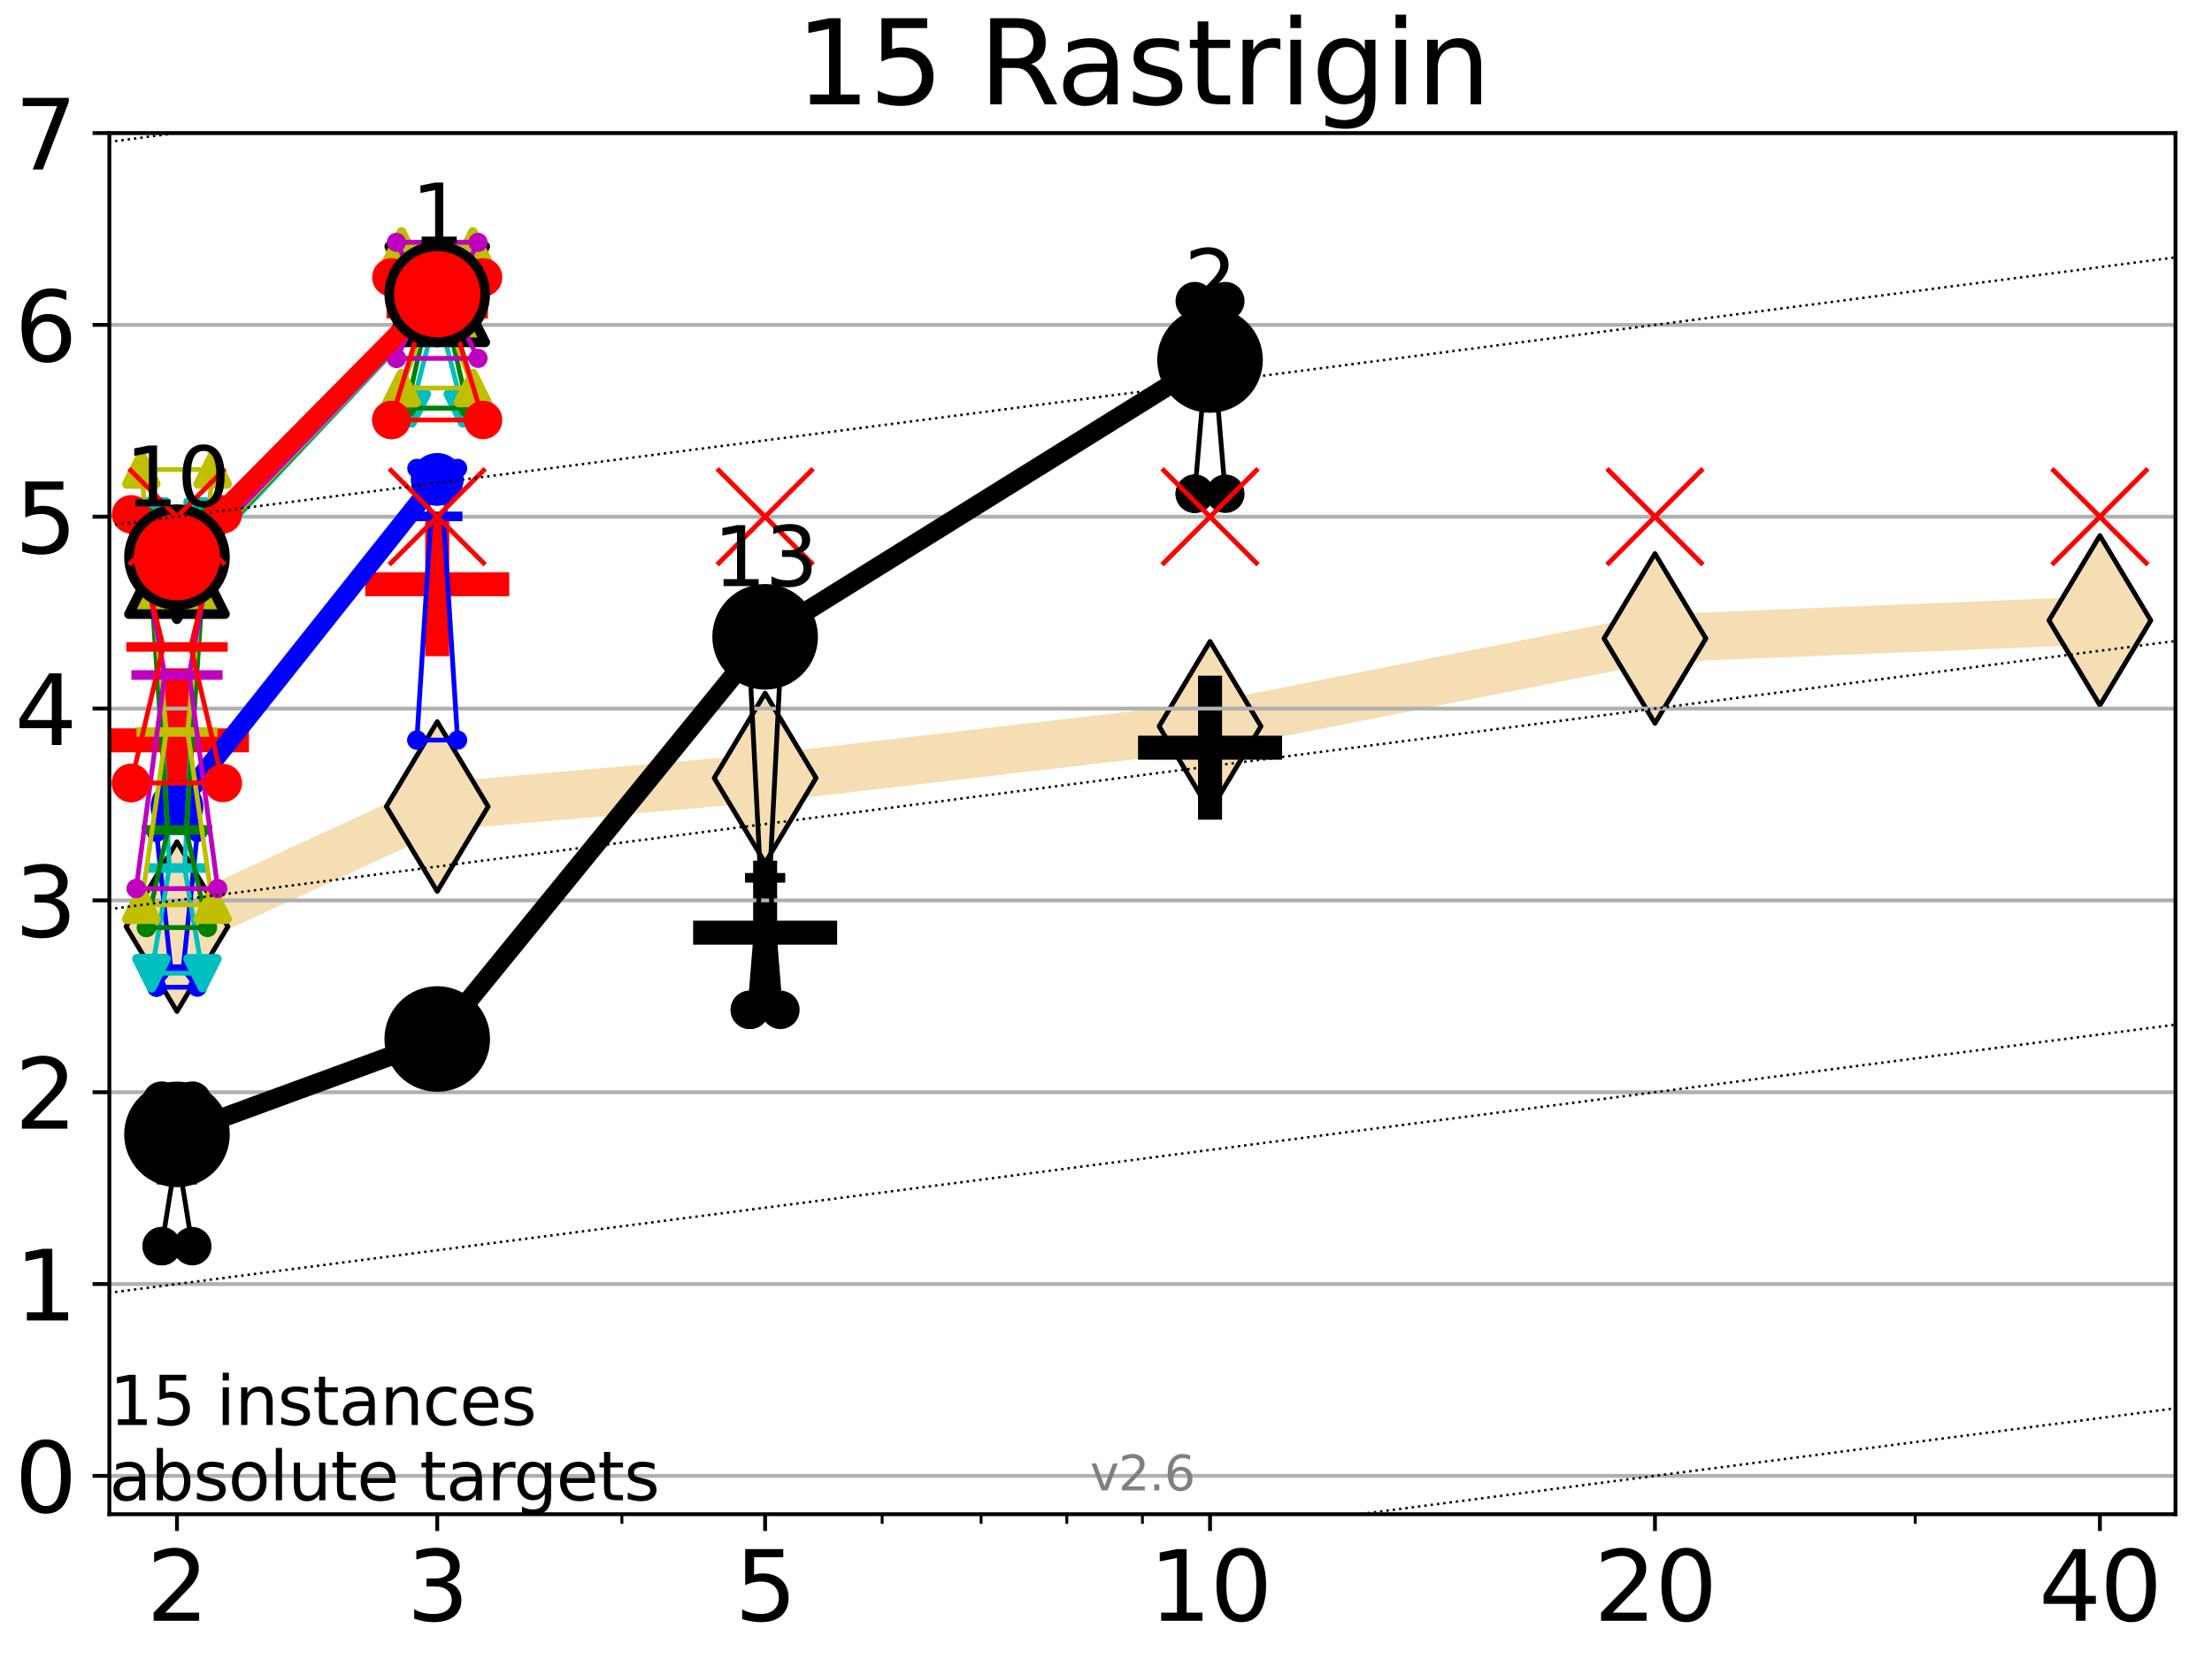 <?xml version="1.0" encoding="utf-8" standalone="no"?>
<!DOCTYPE svg PUBLIC "-//W3C//DTD SVG 1.1//EN"
  "http://www.w3.org/Graphics/SVG/1.1/DTD/svg11.dtd">
<svg xmlns:xlink="http://www.w3.org/1999/xlink" width="460.8pt" height="345.6pt" viewBox="0 0 460.8 345.6" xmlns="http://www.w3.org/2000/svg" version="1.1">
 <defs>
  <style type="text/css">*{stroke-linejoin: round; stroke-linecap: butt}</style>
 </defs>
 <g id="figure_1">
  <g id="patch_1">
   <path d="M 0 345.6 
L 460.8 345.6 
L 460.8 0 
L 0 0 
z
" style="fill: #ffffff"/>
  </g>
  <g id="axes_1">
   <g id="patch_2">
    <path d="M 22.78 315.44 
L 453.192 315.44 
L 453.192 27.72 
L 22.78 27.72 
z
" style="fill: #ffffff"/>
   </g>
   <g id="line2d_1">
    <path d="M 36.868 193.026 
L 91.085 168.019 
L 159.39 162.08 
L 252.074 151.304 
L 344.758 133.004 
L 437.443 129.246 
" clip-path="url(#p54418794d6)" style="fill: none; stroke: #f5deb3; stroke-width: 10; stroke-linecap: square"/>
    <defs>
     <path id="mdbd876fa96" d="M 0 17.678 
L 10.607 0 
L 0 -17.678 
L -10.607 0 
z
" style="stroke: #000000; stroke-linejoin: miter"/>
    </defs>
    <g clip-path="url(#p54418794d6)">
     <use xlink:href="#mdbd876fa96" x="36.868" y="193.026" style="fill: #f5deb3; stroke: #000000; stroke-linejoin: miter"/>
     <use xlink:href="#mdbd876fa96" x="91.085" y="168.019" style="fill: #f5deb3; stroke: #000000; stroke-linejoin: miter"/>
     <use xlink:href="#mdbd876fa96" x="159.39" y="162.08" style="fill: #f5deb3; stroke: #000000; stroke-linejoin: miter"/>
     <use xlink:href="#mdbd876fa96" x="252.074" y="151.304" style="fill: #f5deb3; stroke: #000000; stroke-linejoin: miter"/>
     <use xlink:href="#mdbd876fa96" x="344.758" y="133.004" style="fill: #f5deb3; stroke: #000000; stroke-linejoin: miter"/>
     <use xlink:href="#mdbd876fa96" x="437.443" y="129.246" style="fill: #f5deb3; stroke: #000000; stroke-linejoin: miter"/>
    </g>
   </g>
   <g id="line2d_2">
    <defs>
     <path id="m32f6977de8" d="M -15 0 
L 15 0 
M 0 15 
L 0 -15 
" style="stroke: #000000; stroke-width: 5"/>
    </defs>
    <g clip-path="url(#p54418794d6)">
     <use xlink:href="#m32f6977de8" x="159.39" y="194.293" style="stroke: #000000; stroke-width: 5"/>
    </g>
   </g>
   <g id="line2d_3">
    <g clip-path="url(#p54418794d6)">
     <use xlink:href="#m32f6977de8" x="252.074" y="155.759" style="stroke: #000000; stroke-width: 5"/>
    </g>
   </g>
   <g id="line2d_4">
    <defs>
     <path id="mf363798c5a" d="M -15 0 
L 15 0 
M 0 15 
L 0 -15 
" style="stroke: #ff0000; stroke-width: 5"/>
    </defs>
    <g clip-path="url(#p54418794d6)">
     <use xlink:href="#mf363798c5a" x="91.085" y="121.708" style="fill: #ff0000; stroke: #ff0000; stroke-width: 5"/>
    </g>
   </g>
   <g id="line2d_5">
    <g clip-path="url(#p54418794d6)">
     <use xlink:href="#mf363798c5a" x="36.868" y="154.227" style="fill: #ff0000; stroke: #ff0000; stroke-width: 5"/>
    </g>
   </g>
   <g id="matplotlib.axis_1">
    <g id="xtick_1">
     <g id="line2d_6">
      <defs>
       <path id="m3bebfdbf2b" d="M 0 0 
L 0 3.5 
" style="stroke: #000000; stroke-width: 0.8"/>
      </defs>
      <g>
       <use xlink:href="#m3bebfdbf2b" x="36.868" y="315.44" style="stroke: #000000; stroke-width: 0.8"/>
      </g>
     </g>
     <g id="text_1">
      <!-- 2 -->
      <g transform="translate(30.506 337.637)scale(0.2 -0.2)">
       <defs>
        <path id="DejaVuSans-32" d="M 1228 531 
L 3431 531 
L 3431 0 
L 469 0 
L 469 531 
Q 828 903 1448 1529 
Q 2069 2156 2228 2338 
Q 2531 2678 2651 2914 
Q 2772 3150 2772 3378 
Q 2772 3750 2511 3984 
Q 2250 4219 1831 4219 
Q 1534 4219 1204 4116 
Q 875 4013 500 3803 
L 500 4441 
Q 881 4594 1212 4672 
Q 1544 4750 1819 4750 
Q 2544 4750 2975 4387 
Q 3406 4025 3406 3419 
Q 3406 3131 3298 2873 
Q 3191 2616 2906 2266 
Q 2828 2175 2409 1742 
Q 1991 1309 1228 531 
z
" transform="scale(0.016)"/>
       </defs>
       <use xlink:href="#DejaVuSans-32"/>
      </g>
     </g>
    </g>
    <g id="xtick_2">
     <g id="line2d_7">
      <g>
       <use xlink:href="#m3bebfdbf2b" x="91.085" y="315.44" style="stroke: #000000; stroke-width: 0.8"/>
      </g>
     </g>
     <g id="text_2">
      <!-- 3 -->
      <g transform="translate(84.723 337.637)scale(0.2 -0.2)">
       <defs>
        <path id="DejaVuSans-33" d="M 2597 2516 
Q 3050 2419 3304 2112 
Q 3559 1806 3559 1356 
Q 3559 666 3084 287 
Q 2609 -91 1734 -91 
Q 1441 -91 1130 -33 
Q 819 25 488 141 
L 488 750 
Q 750 597 1062 519 
Q 1375 441 1716 441 
Q 2309 441 2620 675 
Q 2931 909 2931 1356 
Q 2931 1769 2642 2001 
Q 2353 2234 1838 2234 
L 1294 2234 
L 1294 2753 
L 1863 2753 
Q 2328 2753 2575 2939 
Q 2822 3125 2822 3475 
Q 2822 3834 2567 4026 
Q 2313 4219 1838 4219 
Q 1578 4219 1281 4162 
Q 984 4106 628 3988 
L 628 4550 
Q 988 4650 1302 4700 
Q 1616 4750 1894 4750 
Q 2613 4750 3031 4423 
Q 3450 4097 3450 3541 
Q 3450 3153 3228 2886 
Q 3006 2619 2597 2516 
z
" transform="scale(0.016)"/>
       </defs>
       <use xlink:href="#DejaVuSans-33"/>
      </g>
     </g>
    </g>
    <g id="xtick_3">
     <g id="line2d_8">
      <g>
       <use xlink:href="#m3bebfdbf2b" x="159.39" y="315.44" style="stroke: #000000; stroke-width: 0.8"/>
      </g>
     </g>
     <g id="text_3">
      <!-- 5 -->
      <g transform="translate(153.028 337.637)scale(0.2 -0.2)">
       <defs>
        <path id="DejaVuSans-35" d="M 691 4666 
L 3169 4666 
L 3169 4134 
L 1269 4134 
L 1269 2991 
Q 1406 3038 1543 3061 
Q 1681 3084 1819 3084 
Q 2600 3084 3056 2656 
Q 3513 2228 3513 1497 
Q 3513 744 3044 326 
Q 2575 -91 1722 -91 
Q 1428 -91 1123 -41 
Q 819 9 494 109 
L 494 744 
Q 775 591 1075 516 
Q 1375 441 1709 441 
Q 2250 441 2565 725 
Q 2881 1009 2881 1497 
Q 2881 1984 2565 2268 
Q 2250 2553 1709 2553 
Q 1456 2553 1204 2497 
Q 953 2441 691 2322 
L 691 4666 
z
" transform="scale(0.016)"/>
       </defs>
       <use xlink:href="#DejaVuSans-35"/>
      </g>
     </g>
    </g>
    <g id="xtick_4">
     <g id="line2d_9">
      <g>
       <use xlink:href="#m3bebfdbf2b" x="252.074" y="315.44" style="stroke: #000000; stroke-width: 0.8"/>
      </g>
     </g>
     <g id="text_4">
      <!-- 10 -->
      <g transform="translate(239.349 337.637)scale(0.2 -0.2)">
       <defs>
        <path id="DejaVuSans-31" d="M 794 531 
L 1825 531 
L 1825 4091 
L 703 3866 
L 703 4441 
L 1819 4666 
L 2450 4666 
L 2450 531 
L 3481 531 
L 3481 0 
L 794 0 
L 794 531 
z
" transform="scale(0.016)"/>
        <path id="DejaVuSans-30" d="M 2034 4250 
Q 1547 4250 1301 3770 
Q 1056 3291 1056 2328 
Q 1056 1369 1301 889 
Q 1547 409 2034 409 
Q 2525 409 2770 889 
Q 3016 1369 3016 2328 
Q 3016 3291 2770 3770 
Q 2525 4250 2034 4250 
z
M 2034 4750 
Q 2819 4750 3233 4129 
Q 3647 3509 3647 2328 
Q 3647 1150 3233 529 
Q 2819 -91 2034 -91 
Q 1250 -91 836 529 
Q 422 1150 422 2328 
Q 422 3509 836 4129 
Q 1250 4750 2034 4750 
z
" transform="scale(0.016)"/>
       </defs>
       <use xlink:href="#DejaVuSans-31"/>
       <use xlink:href="#DejaVuSans-30" x="63.623"/>
      </g>
     </g>
    </g>
    <g id="xtick_5">
     <g id="line2d_10">
      <g>
       <use xlink:href="#m3bebfdbf2b" x="344.758" y="315.44" style="stroke: #000000; stroke-width: 0.8"/>
      </g>
     </g>
     <g id="text_5">
      <!-- 20 -->
      <g transform="translate(332.033 337.637)scale(0.2 -0.2)">
       <use xlink:href="#DejaVuSans-32"/>
       <use xlink:href="#DejaVuSans-30" x="63.623"/>
      </g>
     </g>
    </g>
    <g id="xtick_6">
     <g id="line2d_11">
      <g>
       <use xlink:href="#m3bebfdbf2b" x="437.443" y="315.44" style="stroke: #000000; stroke-width: 0.8"/>
      </g>
     </g>
     <g id="text_6">
      <!-- 40 -->
      <g transform="translate(424.718 337.637)scale(0.2 -0.2)">
       <defs>
        <path id="DejaVuSans-34" d="M 2419 4116 
L 825 1625 
L 2419 1625 
L 2419 4116 
z
M 2253 4666 
L 3047 4666 
L 3047 1625 
L 3713 1625 
L 3713 1100 
L 3047 1100 
L 3047 0 
L 2419 0 
L 2419 1100 
L 313 1100 
L 313 1709 
L 2253 4666 
z
" transform="scale(0.016)"/>
       </defs>
       <use xlink:href="#DejaVuSans-34"/>
       <use xlink:href="#DejaVuSans-30" x="63.623"/>
      </g>
     </g>
    </g>
    <g id="xtick_7">
     <g id="line2d_12">
      <defs>
       <path id="mef9e248cb3" d="M 0 0 
L 0 2 
" style="stroke: #000000; stroke-width: 0.6"/>
      </defs>
      <g>
       <use xlink:href="#mef9e248cb3" x="129.552" y="315.44" style="stroke: #000000; stroke-width: 0.6"/>
      </g>
     </g>
    </g>
    <g id="xtick_8">
     <g id="line2d_13">
      <g>
       <use xlink:href="#mef9e248cb3" x="183.769" y="315.44" style="stroke: #000000; stroke-width: 0.6"/>
      </g>
     </g>
    </g>
    <g id="xtick_9">
     <g id="line2d_14">
      <g>
       <use xlink:href="#mef9e248cb3" x="204.381" y="315.44" style="stroke: #000000; stroke-width: 0.6"/>
      </g>
     </g>
    </g>
    <g id="xtick_10">
     <g id="line2d_15">
      <g>
       <use xlink:href="#mef9e248cb3" x="222.237" y="315.44" style="stroke: #000000; stroke-width: 0.6"/>
      </g>
     </g>
    </g>
    <g id="xtick_11">
     <g id="line2d_16">
      <g>
       <use xlink:href="#mef9e248cb3" x="237.986" y="315.44" style="stroke: #000000; stroke-width: 0.6"/>
      </g>
     </g>
    </g>
    <g id="xtick_12">
     <g id="line2d_17">
      <g>
       <use xlink:href="#mef9e248cb3" x="398.975" y="315.44" style="stroke: #000000; stroke-width: 0.6"/>
      </g>
     </g>
    </g>
   </g>
   <g id="matplotlib.axis_2">
    <g id="ytick_1">
     <g id="line2d_18">
      <path d="M 22.78 307.448 
L 453.192 307.448 
" clip-path="url(#p54418794d6)" style="fill: none; stroke: #b0b0b0; stroke-width: 0.8; stroke-linecap: square"/>
     </g>
     <g id="line2d_19">
      <defs>
       <path id="m3a44290adc" d="M 0 0 
L -3.5 0 
" style="stroke: #000000; stroke-width: 0.8"/>
      </defs>
      <g>
       <use xlink:href="#m3a44290adc" x="22.78" y="307.448" style="stroke: #000000; stroke-width: 0.8"/>
      </g>
     </g>
     <g id="text_7">
      <!-- 0 -->
      <g transform="translate(3.055 315.046)scale(0.2 -0.2)">
       <use xlink:href="#DejaVuSans-30"/>
      </g>
     </g>
    </g>
    <g id="ytick_2">
     <g id="line2d_20">
      <path d="M 22.78 267.487 
L 453.192 267.487 
" clip-path="url(#p54418794d6)" style="fill: none; stroke: #b0b0b0; stroke-width: 0.8; stroke-linecap: square"/>
     </g>
     <g id="line2d_21">
      <g>
       <use xlink:href="#m3a44290adc" x="22.78" y="267.487" style="stroke: #000000; stroke-width: 0.8"/>
      </g>
     </g>
     <g id="text_8">
      <!-- 1 -->
      <g transform="translate(3.055 275.085)scale(0.2 -0.2)">
       <use xlink:href="#DejaVuSans-31"/>
      </g>
     </g>
    </g>
    <g id="ytick_3">
     <g id="line2d_22">
      <path d="M 22.78 227.526 
L 453.192 227.526 
" clip-path="url(#p54418794d6)" style="fill: none; stroke: #b0b0b0; stroke-width: 0.8; stroke-linecap: square"/>
     </g>
     <g id="line2d_23">
      <g>
       <use xlink:href="#m3a44290adc" x="22.78" y="227.526" style="stroke: #000000; stroke-width: 0.8"/>
      </g>
     </g>
     <g id="text_9">
      <!-- 2 -->
      <g transform="translate(3.055 235.124)scale(0.2 -0.2)">
       <use xlink:href="#DejaVuSans-32"/>
      </g>
     </g>
    </g>
    <g id="ytick_4">
     <g id="line2d_24">
      <path d="M 22.78 187.564 
L 453.192 187.564 
" clip-path="url(#p54418794d6)" style="fill: none; stroke: #b0b0b0; stroke-width: 0.8; stroke-linecap: square"/>
     </g>
     <g id="line2d_25">
      <g>
       <use xlink:href="#m3a44290adc" x="22.78" y="187.564" style="stroke: #000000; stroke-width: 0.8"/>
      </g>
     </g>
     <g id="text_10">
      <!-- 3 -->
      <g transform="translate(3.055 195.163)scale(0.2 -0.2)">
       <use xlink:href="#DejaVuSans-33"/>
      </g>
     </g>
    </g>
    <g id="ytick_5">
     <g id="line2d_26">
      <path d="M 22.78 147.603 
L 453.192 147.603 
" clip-path="url(#p54418794d6)" style="fill: none; stroke: #b0b0b0; stroke-width: 0.8; stroke-linecap: square"/>
     </g>
     <g id="line2d_27">
      <g>
       <use xlink:href="#m3a44290adc" x="22.78" y="147.603" style="stroke: #000000; stroke-width: 0.8"/>
      </g>
     </g>
     <g id="text_11">
      <!-- 4 -->
      <g transform="translate(3.055 155.202)scale(0.2 -0.2)">
       <use xlink:href="#DejaVuSans-34"/>
      </g>
     </g>
    </g>
    <g id="ytick_6">
     <g id="line2d_28">
      <path d="M 22.78 107.642 
L 453.192 107.642 
" clip-path="url(#p54418794d6)" style="fill: none; stroke: #b0b0b0; stroke-width: 0.8; stroke-linecap: square"/>
     </g>
     <g id="line2d_29">
      <g>
       <use xlink:href="#m3a44290adc" x="22.78" y="107.642" style="stroke: #000000; stroke-width: 0.8"/>
      </g>
     </g>
     <g id="text_12">
      <!-- 5 -->
      <g transform="translate(3.055 115.241)scale(0.2 -0.2)">
       <use xlink:href="#DejaVuSans-35"/>
      </g>
     </g>
    </g>
    <g id="ytick_7">
     <g id="line2d_30">
      <path d="M 22.78 67.681 
L 453.192 67.681 
" clip-path="url(#p54418794d6)" style="fill: none; stroke: #b0b0b0; stroke-width: 0.8; stroke-linecap: square"/>
     </g>
     <g id="line2d_31">
      <g>
       <use xlink:href="#m3a44290adc" x="22.78" y="67.681" style="stroke: #000000; stroke-width: 0.8"/>
      </g>
     </g>
     <g id="text_13">
      <!-- 6 -->
      <g transform="translate(3.055 75.28)scale(0.2 -0.2)">
       <defs>
        <path id="DejaVuSans-36" d="M 2113 2584 
Q 1688 2584 1439 2293 
Q 1191 2003 1191 1497 
Q 1191 994 1439 701 
Q 1688 409 2113 409 
Q 2538 409 2786 701 
Q 3034 994 3034 1497 
Q 3034 2003 2786 2293 
Q 2538 2584 2113 2584 
z
M 3366 4563 
L 3366 3988 
Q 3128 4100 2886 4159 
Q 2644 4219 2406 4219 
Q 1781 4219 1451 3797 
Q 1122 3375 1075 2522 
Q 1259 2794 1537 2939 
Q 1816 3084 2150 3084 
Q 2853 3084 3261 2657 
Q 3669 2231 3669 1497 
Q 3669 778 3244 343 
Q 2819 -91 2113 -91 
Q 1303 -91 875 529 
Q 447 1150 447 2328 
Q 447 3434 972 4092 
Q 1497 4750 2381 4750 
Q 2619 4750 2861 4703 
Q 3103 4656 3366 4563 
z
" transform="scale(0.016)"/>
       </defs>
       <use xlink:href="#DejaVuSans-36"/>
      </g>
     </g>
    </g>
    <g id="ytick_8">
     <g id="line2d_32">
      <path d="M 22.78 27.72 
L 453.192 27.72 
" clip-path="url(#p54418794d6)" style="fill: none; stroke: #b0b0b0; stroke-width: 0.8; stroke-linecap: square"/>
     </g>
     <g id="line2d_33">
      <g>
       <use xlink:href="#m3a44290adc" x="22.78" y="27.72" style="stroke: #000000; stroke-width: 0.8"/>
      </g>
     </g>
     <g id="text_14">
      <!-- 7 -->
      <g transform="translate(3.055 35.318)scale(0.2 -0.2)">
       <defs>
        <path id="DejaVuSans-37" d="M 525 4666 
L 3525 4666 
L 3525 4397 
L 1831 0 
L 1172 0 
L 2766 4134 
L 525 4134 
L 525 4666 
z
" transform="scale(0.016)"/>
       </defs>
       <use xlink:href="#DejaVuSans-37"/>
      </g>
     </g>
    </g>
   </g>
   <g id="line2d_34">
    <path d="M 33.682 259.603 
L 35.912 245.745 
L 33.682 229.282 
L 40.054 229.282 
L 37.824 245.745 
L 40.054 259.603 
L 33.682 259.603 
" clip-path="url(#p54418794d6)" style="fill: none; stroke: #000000; stroke-linecap: square"/>
   </g>
   <g id="line2d_35">
    <path d="M 33.682 259.603 
L 40.054 259.603 
L 40.054 229.282 
L 33.682 229.282 
L 33.682 259.603 
" clip-path="url(#p54418794d6)" style="fill: none"/>
    <defs>
     <path id="m94183f1eb5" d="M 0 3 
C 0.796 3 1.559 2.684 2.121 2.121 
C 2.684 1.559 3 0.796 3 0 
C 3 -0.796 2.684 -1.559 2.121 -2.121 
C 1.559 -2.684 0.796 -3 0 -3 
C -0.796 -3 -1.559 -2.684 -2.121 -2.121 
C -2.684 -1.559 -3 -0.796 -3 0 
C -3 0.796 -2.684 1.559 -2.121 2.121 
C -1.559 2.684 -0.796 3 0 3 
z
" style="stroke: #000000; stroke-width: 2"/>
    </defs>
    <g clip-path="url(#p54418794d6)">
     <use xlink:href="#m94183f1eb5" x="33.682" y="259.603" style="stroke: #000000; stroke-width: 2"/>
     <use xlink:href="#m94183f1eb5" x="40.054" y="259.603" style="stroke: #000000; stroke-width: 2"/>
     <use xlink:href="#m94183f1eb5" x="40.054" y="229.282" style="stroke: #000000; stroke-width: 2"/>
     <use xlink:href="#m94183f1eb5" x="33.682" y="229.282" style="stroke: #000000; stroke-width: 2"/>
     <use xlink:href="#m94183f1eb5" x="33.682" y="259.603" style="stroke: #000000; stroke-width: 2"/>
    </g>
   </g>
   <g id="line2d_36">
    <path d="M 33.682 245.745 
L 40.054 245.745 
" clip-path="url(#p54418794d6)" style="fill: none; stroke: #000000; stroke-width: 2; stroke-linecap: square"/>
   </g>
   <g id="line2d_37">
    <path d="M 87.899 217.381 
L 90.129 216.478 
L 87.899 214.969 
L 94.271 214.969 
L 92.041 216.478 
L 94.271 217.381 
L 87.899 217.381 
" clip-path="url(#p54418794d6)" style="fill: none; stroke: #000000; stroke-linecap: square"/>
   </g>
   <g id="line2d_38">
    <path d="M 87.899 217.381 
L 94.271 217.381 
L 94.271 214.969 
L 87.899 214.969 
L 87.899 217.381 
" clip-path="url(#p54418794d6)" style="fill: none"/>
    <g clip-path="url(#p54418794d6)">
     <use xlink:href="#m94183f1eb5" x="87.899" y="217.381" style="stroke: #000000; stroke-width: 2"/>
     <use xlink:href="#m94183f1eb5" x="94.271" y="217.381" style="stroke: #000000; stroke-width: 2"/>
     <use xlink:href="#m94183f1eb5" x="94.271" y="214.969" style="stroke: #000000; stroke-width: 2"/>
     <use xlink:href="#m94183f1eb5" x="87.899" y="214.969" style="stroke: #000000; stroke-width: 2"/>
     <use xlink:href="#m94183f1eb5" x="87.899" y="217.381" style="stroke: #000000; stroke-width: 2"/>
    </g>
   </g>
   <g id="line2d_39">
    <path d="M 87.899 216.478 
L 94.271 216.478 
" clip-path="url(#p54418794d6)" style="fill: none; stroke: #000000; stroke-width: 2; stroke-linecap: square"/>
   </g>
   <g id="line2d_40">
    <path d="M 156.204 210.372 
L 158.434 182.86 
L 156.204 138.848 
L 162.576 138.848 
L 160.346 182.86 
L 162.576 210.372 
L 156.204 210.372 
" clip-path="url(#p54418794d6)" style="fill: none; stroke: #000000; stroke-linecap: square"/>
   </g>
   <g id="line2d_41">
    <path d="M 156.204 210.372 
L 162.576 210.372 
L 162.576 138.848 
L 156.204 138.848 
L 156.204 210.372 
" clip-path="url(#p54418794d6)" style="fill: none"/>
    <g clip-path="url(#p54418794d6)">
     <use xlink:href="#m94183f1eb5" x="156.204" y="210.372" style="stroke: #000000; stroke-width: 2"/>
     <use xlink:href="#m94183f1eb5" x="162.576" y="210.372" style="stroke: #000000; stroke-width: 2"/>
     <use xlink:href="#m94183f1eb5" x="162.576" y="138.848" style="stroke: #000000; stroke-width: 2"/>
     <use xlink:href="#m94183f1eb5" x="156.204" y="138.848" style="stroke: #000000; stroke-width: 2"/>
     <use xlink:href="#m94183f1eb5" x="156.204" y="210.372" style="stroke: #000000; stroke-width: 2"/>
    </g>
   </g>
   <g id="line2d_42">
    <path d="M 156.204 182.86 
L 162.576 182.86 
" clip-path="url(#p54418794d6)" style="fill: none; stroke: #000000; stroke-width: 2; stroke-linecap: square"/>
   </g>
   <g id="line2d_43">
    <path d="M 248.888 102.853 
L 251.118 76.336 
L 248.888 62.722 
L 255.26 62.722 
L 253.03 76.336 
L 255.26 102.853 
L 248.888 102.853 
" clip-path="url(#p54418794d6)" style="fill: none; stroke: #000000; stroke-linecap: square"/>
   </g>
   <g id="line2d_44">
    <path d="M 248.888 102.853 
L 255.26 102.853 
L 255.26 62.722 
L 248.888 62.722 
L 248.888 102.853 
" clip-path="url(#p54418794d6)" style="fill: none"/>
    <g clip-path="url(#p54418794d6)">
     <use xlink:href="#m94183f1eb5" x="248.888" y="102.853" style="stroke: #000000; stroke-width: 2"/>
     <use xlink:href="#m94183f1eb5" x="255.26" y="102.853" style="stroke: #000000; stroke-width: 2"/>
     <use xlink:href="#m94183f1eb5" x="255.26" y="62.722" style="stroke: #000000; stroke-width: 2"/>
     <use xlink:href="#m94183f1eb5" x="248.888" y="62.722" style="stroke: #000000; stroke-width: 2"/>
     <use xlink:href="#m94183f1eb5" x="248.888" y="102.853" style="stroke: #000000; stroke-width: 2"/>
    </g>
   </g>
   <g id="line2d_45">
    <path d="M 248.888 76.336 
L 255.26 76.336 
" clip-path="url(#p54418794d6)" style="fill: none; stroke: #000000; stroke-width: 2; stroke-linecap: square"/>
   </g>
   <g id="line2d_46">
    <path d="M 36.868 236.314 
L 91.085 216.441 
" clip-path="url(#p54418794d6)" style="fill: none; stroke: #000000; stroke-width: 4; stroke-linecap: square"/>
   </g>
   <g id="line2d_47">
    <path d="M 91.085 216.441 
L 159.39 132.661 
" clip-path="url(#p54418794d6)" style="fill: none; stroke: #000000; stroke-width: 4; stroke-linecap: square"/>
   </g>
   <g id="line2d_48">
    <path d="M 159.39 132.661 
L 252.074 74.991 
" clip-path="url(#p54418794d6)" style="fill: none; stroke: #000000; stroke-width: 4; stroke-linecap: square"/>
   </g>
   <g id="line2d_49">
    <path d="M 36.868 236.314 
L 91.085 216.441 
L 159.39 132.661 
L 252.074 74.991 
" clip-path="url(#p54418794d6)" style="fill: none"/>
    <defs>
     <path id="m567ea6b8f1" d="M 0 10 
C 2.652 10 5.196 8.946 7.071 7.071 
C 8.946 5.196 10 2.652 10 0 
C 10 -2.652 8.946 -5.196 7.071 -7.071 
C 5.196 -8.946 2.652 -10 0 -10 
C -2.652 -10 -5.196 -8.946 -7.071 -7.071 
C -8.946 -5.196 -10 -2.652 -10 0 
C -10 2.652 -8.946 5.196 -7.071 7.071 
C -5.196 8.946 -2.652 10 0 10 
z
" style="stroke: #000000; stroke-width: 2"/>
    </defs>
    <g clip-path="url(#p54418794d6)">
     <use xlink:href="#m567ea6b8f1" x="36.868" y="236.314" style="stroke: #000000; stroke-width: 2"/>
     <use xlink:href="#m567ea6b8f1" x="91.085" y="216.441" style="stroke: #000000; stroke-width: 2"/>
     <use xlink:href="#m567ea6b8f1" x="159.39" y="132.661" style="stroke: #000000; stroke-width: 2"/>
     <use xlink:href="#m567ea6b8f1" x="252.074" y="74.991" style="stroke: #000000; stroke-width: 2"/>
    </g>
   </g>
   <g id="line2d_50">
    <path d="M 32.62 205.66 
L 35.594 201.892 
L 32.62 173.429 
L 41.116 173.429 
L 38.143 201.892 
L 41.116 205.66 
L 32.62 205.66 
" clip-path="url(#p54418794d6)" style="fill: none; stroke: #0000ff; stroke-linecap: square"/>
   </g>
   <g id="line2d_51">
    <path d="M 32.62 205.66 
L 41.116 205.66 
L 41.116 173.429 
L 32.62 173.429 
L 32.62 205.66 
" clip-path="url(#p54418794d6)" style="fill: none"/>
    <defs>
     <path id="m96afce7b59" d="M 0 1.5 
C 0.398 1.5 0.779 1.342 1.061 1.061 
C 1.342 0.779 1.5 0.398 1.5 0 
C 1.5 -0.398 1.342 -0.779 1.061 -1.061 
C 0.779 -1.342 0.398 -1.5 0 -1.5 
C -0.398 -1.5 -0.779 -1.342 -1.061 -1.061 
C -1.342 -0.779 -1.5 -0.398 -1.5 0 
C -1.5 0.398 -1.342 0.779 -1.061 1.061 
C -0.779 1.342 -0.398 1.5 0 1.5 
z
" style="stroke: #0000ff"/>
    </defs>
    <g clip-path="url(#p54418794d6)">
     <use xlink:href="#m96afce7b59" x="32.62" y="205.66" style="fill: #0000ff; stroke: #0000ff"/>
     <use xlink:href="#m96afce7b59" x="41.116" y="205.66" style="fill: #0000ff; stroke: #0000ff"/>
     <use xlink:href="#m96afce7b59" x="41.116" y="173.429" style="fill: #0000ff; stroke: #0000ff"/>
     <use xlink:href="#m96afce7b59" x="32.62" y="173.429" style="fill: #0000ff; stroke: #0000ff"/>
     <use xlink:href="#m96afce7b59" x="32.62" y="205.66" style="fill: #0000ff; stroke: #0000ff"/>
    </g>
   </g>
   <g id="line2d_52">
    <path d="M 32.62 201.892 
L 41.116 201.892 
" clip-path="url(#p54418794d6)" style="fill: none; stroke: #0000ff; stroke-width: 2; stroke-linecap: square"/>
   </g>
   <g id="line2d_53">
    <path d="M 86.837 154.174 
L 89.811 107.576 
L 86.837 97.573 
L 95.333 97.573 
L 92.359 107.576 
L 95.333 154.174 
L 86.837 154.174 
" clip-path="url(#p54418794d6)" style="fill: none; stroke: #0000ff; stroke-linecap: square"/>
   </g>
   <g id="line2d_54">
    <path d="M 86.837 154.174 
L 95.333 154.174 
L 95.333 97.573 
L 86.837 97.573 
L 86.837 154.174 
" clip-path="url(#p54418794d6)" style="fill: none"/>
    <g clip-path="url(#p54418794d6)">
     <use xlink:href="#m96afce7b59" x="86.837" y="154.174" style="fill: #0000ff; stroke: #0000ff"/>
     <use xlink:href="#m96afce7b59" x="95.333" y="154.174" style="fill: #0000ff; stroke: #0000ff"/>
     <use xlink:href="#m96afce7b59" x="95.333" y="97.573" style="fill: #0000ff; stroke: #0000ff"/>
     <use xlink:href="#m96afce7b59" x="86.837" y="97.573" style="fill: #0000ff; stroke: #0000ff"/>
     <use xlink:href="#m96afce7b59" x="86.837" y="154.174" style="fill: #0000ff; stroke: #0000ff"/>
    </g>
   </g>
   <g id="line2d_55">
    <path d="M 86.837 107.576 
L 95.333 107.576 
" clip-path="url(#p54418794d6)" style="fill: none; stroke: #0000ff; stroke-width: 2; stroke-linecap: square"/>
   </g>
   <g id="line2d_56">
    <path d="M 36.868 168.016 
L 91.085 99.867 
" clip-path="url(#p54418794d6)" style="fill: none; stroke: #0000ff; stroke-width: 4; stroke-linecap: square"/>
   </g>
   <g id="line2d_57">
    <path d="M 36.868 168.016 
L 91.085 99.867 
" clip-path="url(#p54418794d6)" style="fill: none"/>
    <defs>
     <path id="mbd3d58efbe" d="M 0 5 
C 1.326 5 2.598 4.473 3.536 3.536 
C 4.473 2.598 5 1.326 5 0 
C 5 -1.326 4.473 -2.598 3.536 -3.536 
C 2.598 -4.473 1.326 -5 0 -5 
C -1.326 -5 -2.598 -4.473 -3.536 -3.536 
C -4.473 -2.598 -5 -1.326 -5 0 
C -5 1.326 -4.473 2.598 -3.536 3.536 
C -2.598 4.473 -1.326 5 0 5 
z
" style="stroke: #0000ff"/>
    </defs>
    <g clip-path="url(#p54418794d6)">
     <use xlink:href="#mbd3d58efbe" x="36.868" y="168.016" style="fill: #0000ff; stroke: #0000ff"/>
     <use xlink:href="#mbd3d58efbe" x="91.085" y="99.867" style="fill: #0000ff; stroke: #0000ff"/>
    </g>
   </g>
   <g id="line2d_58">
    <path d="M 31.558 202.739 
L 35.275 180.819 
L 31.558 107.587 
L 42.178 107.587 
L 38.461 180.819 
L 42.178 202.739 
L 31.558 202.739 
" clip-path="url(#p54418794d6)" style="fill: none; stroke: #00bfbf; stroke-linecap: square"/>
   </g>
   <g id="line2d_59">
    <path d="M 31.558 202.739 
L 42.178 202.739 
L 42.178 107.587 
L 31.558 107.587 
L 31.558 202.739 
" clip-path="url(#p54418794d6)" style="fill: none"/>
    <defs>
     <path id="me96d63a28b" d="M -0 3 
L 3 -3 
L -3 -3 
z
" style="stroke: #00bfbf; stroke-width: 2; stroke-linejoin: miter"/>
    </defs>
    <g clip-path="url(#p54418794d6)">
     <use xlink:href="#me96d63a28b" x="31.558" y="202.739" style="fill: #00bfbf; stroke: #00bfbf; stroke-width: 2; stroke-linejoin: miter"/>
     <use xlink:href="#me96d63a28b" x="42.178" y="202.739" style="fill: #00bfbf; stroke: #00bfbf; stroke-width: 2; stroke-linejoin: miter"/>
     <use xlink:href="#me96d63a28b" x="42.178" y="107.587" style="fill: #00bfbf; stroke: #00bfbf; stroke-width: 2; stroke-linejoin: miter"/>
     <use xlink:href="#me96d63a28b" x="31.558" y="107.587" style="fill: #00bfbf; stroke: #00bfbf; stroke-width: 2; stroke-linejoin: miter"/>
     <use xlink:href="#me96d63a28b" x="31.558" y="202.739" style="fill: #00bfbf; stroke: #00bfbf; stroke-width: 2; stroke-linejoin: miter"/>
    </g>
   </g>
   <g id="line2d_60">
    <path d="M 31.558 180.819 
L 42.178 180.819 
" clip-path="url(#p54418794d6)" style="fill: none; stroke: #00bfbf; stroke-width: 2; stroke-linecap: square"/>
   </g>
   <g id="line2d_61">
    <path d="M 85.775 85.073 
L 89.492 70.664 
L 85.775 60.164 
L 96.395 60.164 
L 92.678 70.664 
L 96.395 85.073 
L 85.775 85.073 
" clip-path="url(#p54418794d6)" style="fill: none; stroke: #00bfbf; stroke-linecap: square"/>
   </g>
   <g id="line2d_62">
    <path d="M 85.775 85.073 
L 96.395 85.073 
L 96.395 60.164 
L 85.775 60.164 
L 85.775 85.073 
" clip-path="url(#p54418794d6)" style="fill: none"/>
    <g clip-path="url(#p54418794d6)">
     <use xlink:href="#me96d63a28b" x="85.775" y="85.073" style="fill: #00bfbf; stroke: #00bfbf; stroke-width: 2; stroke-linejoin: miter"/>
     <use xlink:href="#me96d63a28b" x="96.395" y="85.073" style="fill: #00bfbf; stroke: #00bfbf; stroke-width: 2; stroke-linejoin: miter"/>
     <use xlink:href="#me96d63a28b" x="96.395" y="60.164" style="fill: #00bfbf; stroke: #00bfbf; stroke-width: 2; stroke-linejoin: miter"/>
     <use xlink:href="#me96d63a28b" x="85.775" y="60.164" style="fill: #00bfbf; stroke: #00bfbf; stroke-width: 2; stroke-linejoin: miter"/>
     <use xlink:href="#me96d63a28b" x="85.775" y="85.073" style="fill: #00bfbf; stroke: #00bfbf; stroke-width: 2; stroke-linejoin: miter"/>
    </g>
   </g>
   <g id="line2d_63">
    <path d="M 85.775 70.664 
L 96.395 70.664 
" clip-path="url(#p54418794d6)" style="fill: none; stroke: #00bfbf; stroke-width: 2; stroke-linecap: square"/>
   </g>
   <g id="line2d_64">
    <path d="M 36.868 119.002 
L 91.085 61.328 
" clip-path="url(#p54418794d6)" style="fill: none; stroke: #00bfbf; stroke-width: 4; stroke-linecap: square"/>
   </g>
   <g id="line2d_65">
    <path d="M 36.868 119.002 
L 91.085 61.328 
" clip-path="url(#p54418794d6)" style="fill: none"/>
    <defs>
     <path id="m66cf4d07db" d="M -0 10 
L 10 -10 
L -10 -10 
z
" style="stroke: #000000; stroke-width: 2; stroke-linejoin: miter"/>
    </defs>
    <g clip-path="url(#p54418794d6)">
     <use xlink:href="#m66cf4d07db" x="36.868" y="119.002" style="fill: #00bfbf; stroke: #000000; stroke-width: 2; stroke-linejoin: miter"/>
     <use xlink:href="#m66cf4d07db" x="91.085" y="61.328" style="fill: #00bfbf; stroke: #000000; stroke-width: 2; stroke-linejoin: miter"/>
    </g>
   </g>
   <g id="line2d_66">
    <path d="M 30.496 193.229 
L 34.957 172.885 
L 30.496 107.568 
L 43.24 107.568 
L 38.78 172.885 
L 43.24 193.229 
L 30.496 193.229 
" clip-path="url(#p54418794d6)" style="fill: none; stroke: #008000; stroke-linecap: square"/>
   </g>
   <g id="line2d_67">
    <path d="M 30.496 193.229 
L 43.24 193.229 
L 43.24 107.568 
L 30.496 107.568 
L 30.496 193.229 
" clip-path="url(#p54418794d6)" style="fill: none"/>
    <defs>
     <path id="m3c887b21a4" d="M 0 1.5 
C 0.398 1.5 0.779 1.342 1.061 1.061 
C 1.342 0.779 1.5 0.398 1.5 0 
C 1.5 -0.398 1.342 -0.779 1.061 -1.061 
C 0.779 -1.342 0.398 -1.5 0 -1.5 
C -0.398 -1.5 -0.779 -1.342 -1.061 -1.061 
C -1.342 -0.779 -1.5 -0.398 -1.5 0 
C -1.5 0.398 -1.342 0.779 -1.061 1.061 
C -0.779 1.342 -0.398 1.5 0 1.5 
z
" style="stroke: #008000"/>
    </defs>
    <g clip-path="url(#p54418794d6)">
     <use xlink:href="#m3c887b21a4" x="30.496" y="193.229" style="fill: #008000; stroke: #008000"/>
     <use xlink:href="#m3c887b21a4" x="43.24" y="193.229" style="fill: #008000; stroke: #008000"/>
     <use xlink:href="#m3c887b21a4" x="43.24" y="107.568" style="fill: #008000; stroke: #008000"/>
     <use xlink:href="#m3c887b21a4" x="30.496" y="107.568" style="fill: #008000; stroke: #008000"/>
     <use xlink:href="#m3c887b21a4" x="30.496" y="193.229" style="fill: #008000; stroke: #008000"/>
    </g>
   </g>
   <g id="line2d_68">
    <path d="M 30.496 172.885 
L 43.24 172.885 
" clip-path="url(#p54418794d6)" style="fill: none; stroke: #008000; stroke-width: 2; stroke-linecap: square"/>
   </g>
   <g id="line2d_69">
    <path d="M 84.713 85.02 
L 89.173 65.358 
L 84.713 55.93 
L 97.457 55.93 
L 92.997 65.358 
L 97.457 85.02 
L 84.713 85.02 
" clip-path="url(#p54418794d6)" style="fill: none; stroke: #008000; stroke-linecap: square"/>
   </g>
   <g id="line2d_70">
    <path d="M 84.713 85.02 
L 97.457 85.02 
L 97.457 55.93 
L 84.713 55.93 
L 84.713 85.02 
" clip-path="url(#p54418794d6)" style="fill: none"/>
    <g clip-path="url(#p54418794d6)">
     <use xlink:href="#m3c887b21a4" x="84.713" y="85.02" style="fill: #008000; stroke: #008000"/>
     <use xlink:href="#m3c887b21a4" x="97.457" y="85.02" style="fill: #008000; stroke: #008000"/>
     <use xlink:href="#m3c887b21a4" x="97.457" y="55.93" style="fill: #008000; stroke: #008000"/>
     <use xlink:href="#m3c887b21a4" x="84.713" y="55.93" style="fill: #008000; stroke: #008000"/>
     <use xlink:href="#m3c887b21a4" x="84.713" y="85.02" style="fill: #008000; stroke: #008000"/>
    </g>
   </g>
   <g id="line2d_71">
    <path d="M 84.713 65.358 
L 97.457 65.358 
" clip-path="url(#p54418794d6)" style="fill: none; stroke: #008000; stroke-width: 2; stroke-linecap: square"/>
   </g>
   <g id="line2d_72">
    <path d="M 36.868 118.355 
L 91.085 61.314 
" clip-path="url(#p54418794d6)" style="fill: none; stroke: #008000; stroke-width: 4; stroke-linecap: square"/>
   </g>
   <g id="line2d_73">
    <path d="M 36.868 118.355 
L 91.085 61.314 
" clip-path="url(#p54418794d6)" style="fill: none"/>
    <defs>
     <path id="m6c44a63be7" d="M 0 5 
C 1.326 5 2.598 4.473 3.536 3.536 
C 4.473 2.598 5 1.326 5 0 
C 5 -1.326 4.473 -2.598 3.536 -3.536 
C 2.598 -4.473 1.326 -5 0 -5 
C -1.326 -5 -2.598 -4.473 -3.536 -3.536 
C -4.473 -2.598 -5 -1.326 -5 0 
C -5 1.326 -4.473 2.598 -3.536 3.536 
C -2.598 4.473 -1.326 5 0 5 
z
" style="stroke: #008000"/>
    </defs>
    <g clip-path="url(#p54418794d6)">
     <use xlink:href="#m6c44a63be7" x="36.868" y="118.355" style="fill: #008000; stroke: #008000"/>
     <use xlink:href="#m6c44a63be7" x="91.085" y="61.314" style="fill: #008000; stroke: #008000"/>
    </g>
   </g>
   <g id="line2d_74">
    <path d="M 29.434 188.466 
L 34.638 152.489 
L 29.434 97.817 
L 44.303 97.817 
L 39.099 152.489 
L 44.303 188.466 
L 29.434 188.466 
" clip-path="url(#p54418794d6)" style="fill: none; stroke: #bfbf00; stroke-linecap: square"/>
   </g>
   <g id="line2d_75">
    <path d="M 29.434 188.466 
L 44.303 188.466 
L 44.303 97.817 
L 29.434 97.817 
L 29.434 188.466 
" clip-path="url(#p54418794d6)" style="fill: none"/>
    <defs>
     <path id="mfa47f38f94" d="M 0 -3 
L -3 3 
L 3 3 
z
" style="stroke: #bfbf00; stroke-width: 2; stroke-linejoin: miter"/>
    </defs>
    <g clip-path="url(#p54418794d6)">
     <use xlink:href="#mfa47f38f94" x="29.434" y="188.466" style="fill: #bfbf00; stroke: #bfbf00; stroke-width: 2; stroke-linejoin: miter"/>
     <use xlink:href="#mfa47f38f94" x="44.303" y="188.466" style="fill: #bfbf00; stroke: #bfbf00; stroke-width: 2; stroke-linejoin: miter"/>
     <use xlink:href="#mfa47f38f94" x="44.303" y="97.817" style="fill: #bfbf00; stroke: #bfbf00; stroke-width: 2; stroke-linejoin: miter"/>
     <use xlink:href="#mfa47f38f94" x="29.434" y="97.817" style="fill: #bfbf00; stroke: #bfbf00; stroke-width: 2; stroke-linejoin: miter"/>
     <use xlink:href="#mfa47f38f94" x="29.434" y="188.466" style="fill: #bfbf00; stroke: #bfbf00; stroke-width: 2; stroke-linejoin: miter"/>
    </g>
   </g>
   <g id="line2d_76">
    <path d="M 29.434 152.489 
L 44.303 152.489 
" clip-path="url(#p54418794d6)" style="fill: none; stroke: #bfbf00; stroke-width: 2; stroke-linecap: square"/>
   </g>
   <g id="line2d_77">
    <path d="M 83.651 80.837 
L 88.855 66.941 
L 83.651 51.309 
L 98.519 51.309 
L 93.315 66.941 
L 98.519 80.837 
L 83.651 80.837 
" clip-path="url(#p54418794d6)" style="fill: none; stroke: #bfbf00; stroke-linecap: square"/>
   </g>
   <g id="line2d_78">
    <path d="M 83.651 80.837 
L 98.519 80.837 
L 98.519 51.309 
L 83.651 51.309 
L 83.651 80.837 
" clip-path="url(#p54418794d6)" style="fill: none"/>
    <g clip-path="url(#p54418794d6)">
     <use xlink:href="#mfa47f38f94" x="83.651" y="80.837" style="fill: #bfbf00; stroke: #bfbf00; stroke-width: 2; stroke-linejoin: miter"/>
     <use xlink:href="#mfa47f38f94" x="98.519" y="80.837" style="fill: #bfbf00; stroke: #bfbf00; stroke-width: 2; stroke-linejoin: miter"/>
     <use xlink:href="#mfa47f38f94" x="98.519" y="51.309" style="fill: #bfbf00; stroke: #bfbf00; stroke-width: 2; stroke-linejoin: miter"/>
     <use xlink:href="#mfa47f38f94" x="83.651" y="51.309" style="fill: #bfbf00; stroke: #bfbf00; stroke-width: 2; stroke-linejoin: miter"/>
     <use xlink:href="#mfa47f38f94" x="83.651" y="80.837" style="fill: #bfbf00; stroke: #bfbf00; stroke-width: 2; stroke-linejoin: miter"/>
    </g>
   </g>
   <g id="line2d_79">
    <path d="M 83.651 66.941 
L 98.519 66.941 
" clip-path="url(#p54418794d6)" style="fill: none; stroke: #bfbf00; stroke-width: 2; stroke-linecap: square"/>
   </g>
   <g id="line2d_80">
    <path d="M 36.868 117.928 
L 91.085 61.31 
" clip-path="url(#p54418794d6)" style="fill: none; stroke: #bfbf00; stroke-width: 4; stroke-linecap: square"/>
   </g>
   <g id="line2d_81">
    <path d="M 36.868 117.928 
L 91.085 61.31 
" clip-path="url(#p54418794d6)" style="fill: none"/>
    <defs>
     <path id="m5c49c7e98c" d="M 0 -10 
L -10 10 
L 10 10 
z
" style="stroke: #000000; stroke-width: 2; stroke-linejoin: miter"/>
    </defs>
    <g clip-path="url(#p54418794d6)">
     <use xlink:href="#m5c49c7e98c" x="36.868" y="117.928" style="fill: #bfbf00; stroke: #000000; stroke-width: 2; stroke-linejoin: miter"/>
     <use xlink:href="#m5c49c7e98c" x="91.085" y="61.31" style="fill: #bfbf00; stroke: #000000; stroke-width: 2; stroke-linejoin: miter"/>
    </g>
   </g>
   <g id="line2d_82">
    <path d="M 28.372 185.107 
L 34.319 140.622 
L 28.372 107.514 
L 45.365 107.514 
L 39.417 140.622 
L 45.365 185.107 
L 28.372 185.107 
" clip-path="url(#p54418794d6)" style="fill: none; stroke: #bf00bf; stroke-linecap: square"/>
   </g>
   <g id="line2d_83">
    <path d="M 28.372 185.107 
L 45.365 185.107 
L 45.365 107.514 
L 28.372 107.514 
L 28.372 185.107 
" clip-path="url(#p54418794d6)" style="fill: none"/>
    <defs>
     <path id="mf51ae8bffa" d="M 0 1.5 
C 0.398 1.5 0.779 1.342 1.061 1.061 
C 1.342 0.779 1.5 0.398 1.5 0 
C 1.5 -0.398 1.342 -0.779 1.061 -1.061 
C 0.779 -1.342 0.398 -1.5 0 -1.5 
C -0.398 -1.5 -0.779 -1.342 -1.061 -1.061 
C -1.342 -0.779 -1.5 -0.398 -1.5 0 
C -1.5 0.398 -1.342 0.779 -1.061 1.061 
C -0.779 1.342 -0.398 1.5 0 1.5 
z
" style="stroke: #bf00bf"/>
    </defs>
    <g clip-path="url(#p54418794d6)">
     <use xlink:href="#mf51ae8bffa" x="28.372" y="185.107" style="fill: #bf00bf; stroke: #bf00bf"/>
     <use xlink:href="#mf51ae8bffa" x="45.365" y="185.107" style="fill: #bf00bf; stroke: #bf00bf"/>
     <use xlink:href="#mf51ae8bffa" x="45.365" y="107.514" style="fill: #bf00bf; stroke: #bf00bf"/>
     <use xlink:href="#mf51ae8bffa" x="28.372" y="107.514" style="fill: #bf00bf; stroke: #bf00bf"/>
     <use xlink:href="#mf51ae8bffa" x="28.372" y="185.107" style="fill: #bf00bf; stroke: #bf00bf"/>
    </g>
   </g>
   <g id="line2d_84">
    <path d="M 28.372 140.622 
L 45.365 140.622 
" clip-path="url(#p54418794d6)" style="fill: none; stroke: #bf00bf; stroke-width: 2; stroke-linecap: square"/>
   </g>
   <g id="line2d_85">
    <path d="M 82.589 74.653 
L 88.536 62.548 
L 82.589 50.481 
L 99.581 50.481 
L 93.634 62.548 
L 99.581 74.653 
L 82.589 74.653 
" clip-path="url(#p54418794d6)" style="fill: none; stroke: #bf00bf; stroke-linecap: square"/>
   </g>
   <g id="line2d_86">
    <path d="M 82.589 74.653 
L 99.581 74.653 
L 99.581 50.481 
L 82.589 50.481 
L 82.589 74.653 
" clip-path="url(#p54418794d6)" style="fill: none"/>
    <g clip-path="url(#p54418794d6)">
     <use xlink:href="#mf51ae8bffa" x="82.589" y="74.653" style="fill: #bf00bf; stroke: #bf00bf"/>
     <use xlink:href="#mf51ae8bffa" x="99.581" y="74.653" style="fill: #bf00bf; stroke: #bf00bf"/>
     <use xlink:href="#mf51ae8bffa" x="99.581" y="50.481" style="fill: #bf00bf; stroke: #bf00bf"/>
     <use xlink:href="#mf51ae8bffa" x="82.589" y="50.481" style="fill: #bf00bf; stroke: #bf00bf"/>
     <use xlink:href="#mf51ae8bffa" x="82.589" y="74.653" style="fill: #bf00bf; stroke: #bf00bf"/>
    </g>
   </g>
   <g id="line2d_87">
    <path d="M 82.589 62.548 
L 99.581 62.548 
" clip-path="url(#p54418794d6)" style="fill: none; stroke: #bf00bf; stroke-width: 2; stroke-linecap: square"/>
   </g>
   <g id="line2d_88">
    <path d="M 36.868 117.327 
L 91.085 61.303 
" clip-path="url(#p54418794d6)" style="fill: none; stroke: #bf00bf; stroke-width: 4; stroke-linecap: square"/>
   </g>
   <g id="line2d_89">
    <path d="M 36.868 117.327 
L 91.085 61.303 
" clip-path="url(#p54418794d6)" style="fill: none"/>
    <defs>
     <path id="m4e5c6ac2f3" d="M 0 5 
C 1.326 5 2.598 4.473 3.536 3.536 
C 4.473 2.598 5 1.326 5 0 
C 5 -1.326 4.473 -2.598 3.536 -3.536 
C 2.598 -4.473 1.326 -5 0 -5 
C -1.326 -5 -2.598 -4.473 -3.536 -3.536 
C -4.473 -2.598 -5 -1.326 -5 0 
C -5 1.326 -4.473 2.598 -3.536 3.536 
C -2.598 4.473 -1.326 5 0 5 
z
" style="stroke: #bf00bf"/>
    </defs>
    <g clip-path="url(#p54418794d6)">
     <use xlink:href="#m4e5c6ac2f3" x="36.868" y="117.327" style="fill: #bf00bf; stroke: #bf00bf"/>
     <use xlink:href="#m4e5c6ac2f3" x="91.085" y="61.303" style="fill: #bf00bf; stroke: #bf00bf"/>
    </g>
   </g>
   <g id="line2d_90">
    <path d="M 27.31 163.111 
L 34.001 134.776 
L 27.31 107.14 
L 46.427 107.14 
L 39.736 134.776 
L 46.427 163.111 
L 27.31 163.111 
" clip-path="url(#p54418794d6)" style="fill: none; stroke: #ff0000; stroke-linecap: square"/>
   </g>
   <g id="line2d_91">
    <path d="M 27.31 163.111 
L 46.427 163.111 
L 46.427 107.14 
L 27.31 107.14 
L 27.31 163.111 
" clip-path="url(#p54418794d6)" style="fill: none"/>
    <defs>
     <path id="m800498092e" d="M 0 3 
C 0.796 3 1.559 2.684 2.121 2.121 
C 2.684 1.559 3 0.796 3 0 
C 3 -0.796 2.684 -1.559 2.121 -2.121 
C 1.559 -2.684 0.796 -3 0 -3 
C -0.796 -3 -1.559 -2.684 -2.121 -2.121 
C -2.684 -1.559 -3 -0.796 -3 0 
C -3 0.796 -2.684 1.559 -2.121 2.121 
C -1.559 2.684 -0.796 3 0 3 
z
" style="stroke: #ff0000; stroke-width: 2"/>
    </defs>
    <g clip-path="url(#p54418794d6)">
     <use xlink:href="#m800498092e" x="27.31" y="163.111" style="fill: #ff0000; stroke: #ff0000; stroke-width: 2"/>
     <use xlink:href="#m800498092e" x="46.427" y="163.111" style="fill: #ff0000; stroke: #ff0000; stroke-width: 2"/>
     <use xlink:href="#m800498092e" x="46.427" y="107.14" style="fill: #ff0000; stroke: #ff0000; stroke-width: 2"/>
     <use xlink:href="#m800498092e" x="27.31" y="107.14" style="fill: #ff0000; stroke: #ff0000; stroke-width: 2"/>
     <use xlink:href="#m800498092e" x="27.31" y="163.111" style="fill: #ff0000; stroke: #ff0000; stroke-width: 2"/>
    </g>
   </g>
   <g id="line2d_92">
    <path d="M 27.31 134.776 
L 46.427 134.776 
" clip-path="url(#p54418794d6)" style="fill: none; stroke: #ff0000; stroke-width: 2; stroke-linecap: square"/>
   </g>
   <g id="line2d_93">
    <path d="M 81.527 87.485 
L 88.218 65.339 
L 81.527 57.777 
L 100.643 57.777 
L 93.953 65.339 
L 100.643 87.485 
L 81.527 87.485 
" clip-path="url(#p54418794d6)" style="fill: none; stroke: #ff0000; stroke-linecap: square"/>
   </g>
   <g id="line2d_94">
    <path d="M 81.527 87.485 
L 100.643 87.485 
L 100.643 57.777 
L 81.527 57.777 
L 81.527 87.485 
" clip-path="url(#p54418794d6)" style="fill: none"/>
    <g clip-path="url(#p54418794d6)">
     <use xlink:href="#m800498092e" x="81.527" y="87.485" style="fill: #ff0000; stroke: #ff0000; stroke-width: 2"/>
     <use xlink:href="#m800498092e" x="100.643" y="87.485" style="fill: #ff0000; stroke: #ff0000; stroke-width: 2"/>
     <use xlink:href="#m800498092e" x="100.643" y="57.777" style="fill: #ff0000; stroke: #ff0000; stroke-width: 2"/>
     <use xlink:href="#m800498092e" x="81.527" y="57.777" style="fill: #ff0000; stroke: #ff0000; stroke-width: 2"/>
     <use xlink:href="#m800498092e" x="81.527" y="87.485" style="fill: #ff0000; stroke: #ff0000; stroke-width: 2"/>
    </g>
   </g>
   <g id="line2d_95">
    <path d="M 81.527 65.339 
L 100.643 65.339 
" clip-path="url(#p54418794d6)" style="fill: none; stroke: #ff0000; stroke-width: 2; stroke-linecap: square"/>
   </g>
   <g id="line2d_96">
    <path d="M 36.868 116.066 
L 91.085 61.299 
" clip-path="url(#p54418794d6)" style="fill: none; stroke: #ff0000; stroke-width: 4; stroke-linecap: square"/>
   </g>
   <g id="line2d_97">
    <path d="M 36.868 116.066 
L 91.085 61.299 
" clip-path="url(#p54418794d6)" style="fill: none"/>
    <defs>
     <path id="md7ef14af94" d="M 0 10 
C 2.652 10 5.196 8.946 7.071 7.071 
C 8.946 5.196 10 2.652 10 0 
C 10 -2.652 8.946 -5.196 7.071 -7.071 
C 5.196 -8.946 2.652 -10 0 -10 
C -2.652 -10 -5.196 -8.946 -7.071 -7.071 
C -8.946 -5.196 -10 -2.652 -10 0 
C -10 2.652 -8.946 5.196 -7.071 7.071 
C -5.196 8.946 -2.652 10 0 10 
z
" style="stroke: #000000; stroke-width: 2"/>
    </defs>
    <g clip-path="url(#p54418794d6)">
     <use xlink:href="#md7ef14af94" x="36.868" y="116.066" style="fill: #ff0000; stroke: #000000; stroke-width: 2"/>
     <use xlink:href="#md7ef14af94" x="91.085" y="61.299" style="fill: #ff0000; stroke: #000000; stroke-width: 2"/>
    </g>
   </g>
   <g id="line2d_98"/>
   <g id="line2d_99"/>
   <g id="line2d_100"/>
   <g id="line2d_101"/>
   <g id="line2d_102"/>
   <g id="line2d_103"/>
   <g id="line2d_104"/>
   <g id="line2d_105">
    <defs>
     <path id="m4ff8106769" d="M -10 10 
L 10 -10 
M -10 -10 
L 10 10 
" style="stroke: #ff0000"/>
    </defs>
    <g clip-path="url(#p54418794d6)">
     <use xlink:href="#m4ff8106769" x="36.868" y="107.642" style="fill: #ff0000; stroke: #ff0000"/>
     <use xlink:href="#m4ff8106769" x="91.085" y="107.642" style="fill: #ff0000; stroke: #ff0000"/>
     <use xlink:href="#m4ff8106769" x="159.39" y="107.642" style="fill: #ff0000; stroke: #ff0000"/>
     <use xlink:href="#m4ff8106769" x="252.074" y="107.642" style="fill: #ff0000; stroke: #ff0000"/>
     <use xlink:href="#m4ff8106769" x="344.758" y="107.642" style="fill: #ff0000; stroke: #ff0000"/>
     <use xlink:href="#m4ff8106769" x="437.443" y="107.642" style="fill: #ff0000; stroke: #ff0000"/>
    </g>
   </g>
   <g id="line2d_106">
    <path d="M 43.101 346.6 
L 461.8 292.257 
" clip-path="url(#p54418794d6)" style="fill: none; stroke-dasharray: 0.5,0.825; stroke-dashoffset: 0; stroke: #000000; stroke-width: 0.5"/>
   </g>
   <g id="line2d_107">
    <path d="M -1 272.402 
L 461.8 212.335 
" clip-path="url(#p54418794d6)" style="fill: none; stroke-dasharray: 0.5,0.825; stroke-dashoffset: 0; stroke: #000000; stroke-width: 0.5"/>
   </g>
   <g id="line2d_108">
    <path d="M -1 192.479 
L 461.8 132.413 
" clip-path="url(#p54418794d6)" style="fill: none; stroke-dasharray: 0.5,0.825; stroke-dashoffset: 0; stroke: #000000; stroke-width: 0.5"/>
   </g>
   <g id="line2d_109">
    <path d="M -1 112.557 
L 461.8 52.49 
" clip-path="url(#p54418794d6)" style="fill: none; stroke-dasharray: 0.5,0.825; stroke-dashoffset: 0; stroke: #000000; stroke-width: 0.5"/>
   </g>
   <g id="line2d_110">
    <path d="M -1 32.635 
L 258.149 -1 
" clip-path="url(#p54418794d6)" style="fill: none; stroke-dasharray: 0.5,0.825; stroke-dashoffset: 0; stroke: #000000; stroke-width: 0.5"/>
   </g>
   <g id="patch_3">
    <path d="M 22.78 315.44 
L 22.78 27.72 
" style="fill: none; stroke: #000000; stroke-width: 0.8; stroke-linejoin: miter; stroke-linecap: square"/>
   </g>
   <g id="patch_4">
    <path d="M 453.192 315.44 
L 453.192 27.72 
" style="fill: none; stroke: #000000; stroke-width: 0.8; stroke-linejoin: miter; stroke-linecap: square"/>
   </g>
   <g id="patch_5">
    <path d="M 22.78 315.44 
L 453.192 315.44 
" style="fill: none; stroke: #000000; stroke-width: 0.8; stroke-linejoin: miter; stroke-linecap: square"/>
   </g>
   <g id="patch_6">
    <path d="M 22.78 27.72 
L 453.192 27.72 
" style="fill: none; stroke: #000000; stroke-width: 0.8; stroke-linejoin: miter; stroke-linecap: square"/>
   </g>
   <g id="text_15">
    <!-- 13 -->
    <g transform="translate(148.574 122.088)scale(0.17 -0.17)">
     <use xlink:href="#DejaVuSans-31"/>
     <use xlink:href="#DejaVuSans-33" x="63.623"/>
    </g>
   </g>
   <g id="text_16">
    <!-- 2 -->
    <g transform="translate(246.666 64.419)scale(0.17 -0.17)">
     <use xlink:href="#DejaVuSans-32"/>
    </g>
   </g>
   <g id="text_17">
    <!-- 1 -->
    <g transform="translate(85.677 50.727)scale(0.17 -0.17)">
     <use xlink:href="#DejaVuSans-31"/>
    </g>
   </g>
   <g id="text_18">
    <!-- 10 -->
    <g transform="translate(26.052 105.494)scale(0.17 -0.17)">
     <use xlink:href="#DejaVuSans-31"/>
     <use xlink:href="#DejaVuSans-30" x="63.623"/>
    </g>
   </g>
   <g id="text_19">
    <!-- 15 instances -->
    <g transform="translate(22.78 296.851)scale(0.14 -0.14)">
     <defs>
      <path id="DejaVuSans-20" transform="scale(0.016)"/>
      <path id="DejaVuSans-69" d="M 603 3500 
L 1178 3500 
L 1178 0 
L 603 0 
L 603 3500 
z
M 603 4863 
L 1178 4863 
L 1178 4134 
L 603 4134 
L 603 4863 
z
" transform="scale(0.016)"/>
      <path id="DejaVuSans-6e" d="M 3513 2113 
L 3513 0 
L 2938 0 
L 2938 2094 
Q 2938 2591 2744 2837 
Q 2550 3084 2163 3084 
Q 1697 3084 1428 2787 
Q 1159 2491 1159 1978 
L 1159 0 
L 581 0 
L 581 3500 
L 1159 3500 
L 1159 2956 
Q 1366 3272 1645 3428 
Q 1925 3584 2291 3584 
Q 2894 3584 3203 3211 
Q 3513 2838 3513 2113 
z
" transform="scale(0.016)"/>
      <path id="DejaVuSans-73" d="M 2834 3397 
L 2834 2853 
Q 2591 2978 2328 3040 
Q 2066 3103 1784 3103 
Q 1356 3103 1142 2972 
Q 928 2841 928 2578 
Q 928 2378 1081 2264 
Q 1234 2150 1697 2047 
L 1894 2003 
Q 2506 1872 2764 1633 
Q 3022 1394 3022 966 
Q 3022 478 2636 193 
Q 2250 -91 1575 -91 
Q 1294 -91 989 -36 
Q 684 19 347 128 
L 347 722 
Q 666 556 975 473 
Q 1284 391 1588 391 
Q 1994 391 2212 530 
Q 2431 669 2431 922 
Q 2431 1156 2273 1281 
Q 2116 1406 1581 1522 
L 1381 1569 
Q 847 1681 609 1914 
Q 372 2147 372 2553 
Q 372 3047 722 3315 
Q 1072 3584 1716 3584 
Q 2034 3584 2315 3537 
Q 2597 3491 2834 3397 
z
" transform="scale(0.016)"/>
      <path id="DejaVuSans-74" d="M 1172 4494 
L 1172 3500 
L 2356 3500 
L 2356 3053 
L 1172 3053 
L 1172 1153 
Q 1172 725 1289 603 
Q 1406 481 1766 481 
L 2356 481 
L 2356 0 
L 1766 0 
Q 1100 0 847 248 
Q 594 497 594 1153 
L 594 3053 
L 172 3053 
L 172 3500 
L 594 3500 
L 594 4494 
L 1172 4494 
z
" transform="scale(0.016)"/>
      <path id="DejaVuSans-61" d="M 2194 1759 
Q 1497 1759 1228 1600 
Q 959 1441 959 1056 
Q 959 750 1161 570 
Q 1363 391 1709 391 
Q 2188 391 2477 730 
Q 2766 1069 2766 1631 
L 2766 1759 
L 2194 1759 
z
M 3341 1997 
L 3341 0 
L 2766 0 
L 2766 531 
Q 2569 213 2275 61 
Q 1981 -91 1556 -91 
Q 1019 -91 701 211 
Q 384 513 384 1019 
Q 384 1609 779 1909 
Q 1175 2209 1959 2209 
L 2766 2209 
L 2766 2266 
Q 2766 2663 2505 2880 
Q 2244 3097 1772 3097 
Q 1472 3097 1187 3025 
Q 903 2953 641 2809 
L 641 3341 
Q 956 3463 1253 3523 
Q 1550 3584 1831 3584 
Q 2591 3584 2966 3190 
Q 3341 2797 3341 1997 
z
" transform="scale(0.016)"/>
      <path id="DejaVuSans-63" d="M 3122 3366 
L 3122 2828 
Q 2878 2963 2633 3030 
Q 2388 3097 2138 3097 
Q 1578 3097 1268 2742 
Q 959 2388 959 1747 
Q 959 1106 1268 751 
Q 1578 397 2138 397 
Q 2388 397 2633 464 
Q 2878 531 3122 666 
L 3122 134 
Q 2881 22 2623 -34 
Q 2366 -91 2075 -91 
Q 1284 -91 818 406 
Q 353 903 353 1747 
Q 353 2603 823 3093 
Q 1294 3584 2113 3584 
Q 2378 3584 2631 3529 
Q 2884 3475 3122 3366 
z
" transform="scale(0.016)"/>
      <path id="DejaVuSans-65" d="M 3597 1894 
L 3597 1613 
L 953 1613 
Q 991 1019 1311 708 
Q 1631 397 2203 397 
Q 2534 397 2845 478 
Q 3156 559 3463 722 
L 3463 178 
Q 3153 47 2828 -22 
Q 2503 -91 2169 -91 
Q 1331 -91 842 396 
Q 353 884 353 1716 
Q 353 2575 817 3079 
Q 1281 3584 2069 3584 
Q 2775 3584 3186 3129 
Q 3597 2675 3597 1894 
z
M 3022 2063 
Q 3016 2534 2758 2815 
Q 2500 3097 2075 3097 
Q 1594 3097 1305 2825 
Q 1016 2553 972 2059 
L 3022 2063 
z
" transform="scale(0.016)"/>
     </defs>
     <use xlink:href="#DejaVuSans-31"/>
     <use xlink:href="#DejaVuSans-35" x="63.623"/>
     <use xlink:href="#DejaVuSans-20" x="127.246"/>
     <use xlink:href="#DejaVuSans-69" x="159.033"/>
     <use xlink:href="#DejaVuSans-6e" x="186.816"/>
     <use xlink:href="#DejaVuSans-73" x="250.195"/>
     <use xlink:href="#DejaVuSans-74" x="302.295"/>
     <use xlink:href="#DejaVuSans-61" x="341.504"/>
     <use xlink:href="#DejaVuSans-6e" x="402.783"/>
     <use xlink:href="#DejaVuSans-63" x="466.162"/>
     <use xlink:href="#DejaVuSans-65" x="521.143"/>
     <use xlink:href="#DejaVuSans-73" x="582.666"/>
    </g>
    <!-- absolute targets -->
    <g transform="translate(22.78 312.528)scale(0.14 -0.14)">
     <defs>
      <path id="DejaVuSans-62" d="M 3116 1747 
Q 3116 2381 2855 2742 
Q 2594 3103 2138 3103 
Q 1681 3103 1420 2742 
Q 1159 2381 1159 1747 
Q 1159 1113 1420 752 
Q 1681 391 2138 391 
Q 2594 391 2855 752 
Q 3116 1113 3116 1747 
z
M 1159 2969 
Q 1341 3281 1617 3432 
Q 1894 3584 2278 3584 
Q 2916 3584 3314 3078 
Q 3713 2572 3713 1747 
Q 3713 922 3314 415 
Q 2916 -91 2278 -91 
Q 1894 -91 1617 61 
Q 1341 213 1159 525 
L 1159 0 
L 581 0 
L 581 4863 
L 1159 4863 
L 1159 2969 
z
" transform="scale(0.016)"/>
      <path id="DejaVuSans-6f" d="M 1959 3097 
Q 1497 3097 1228 2736 
Q 959 2375 959 1747 
Q 959 1119 1226 758 
Q 1494 397 1959 397 
Q 2419 397 2687 759 
Q 2956 1122 2956 1747 
Q 2956 2369 2687 2733 
Q 2419 3097 1959 3097 
z
M 1959 3584 
Q 2709 3584 3137 3096 
Q 3566 2609 3566 1747 
Q 3566 888 3137 398 
Q 2709 -91 1959 -91 
Q 1206 -91 779 398 
Q 353 888 353 1747 
Q 353 2609 779 3096 
Q 1206 3584 1959 3584 
z
" transform="scale(0.016)"/>
      <path id="DejaVuSans-6c" d="M 603 4863 
L 1178 4863 
L 1178 0 
L 603 0 
L 603 4863 
z
" transform="scale(0.016)"/>
      <path id="DejaVuSans-75" d="M 544 1381 
L 544 3500 
L 1119 3500 
L 1119 1403 
Q 1119 906 1312 657 
Q 1506 409 1894 409 
Q 2359 409 2629 706 
Q 2900 1003 2900 1516 
L 2900 3500 
L 3475 3500 
L 3475 0 
L 2900 0 
L 2900 538 
Q 2691 219 2414 64 
Q 2138 -91 1772 -91 
Q 1169 -91 856 284 
Q 544 659 544 1381 
z
M 1991 3584 
L 1991 3584 
z
" transform="scale(0.016)"/>
      <path id="DejaVuSans-72" d="M 2631 2963 
Q 2534 3019 2420 3045 
Q 2306 3072 2169 3072 
Q 1681 3072 1420 2755 
Q 1159 2438 1159 1844 
L 1159 0 
L 581 0 
L 581 3500 
L 1159 3500 
L 1159 2956 
Q 1341 3275 1631 3429 
Q 1922 3584 2338 3584 
Q 2397 3584 2469 3576 
Q 2541 3569 2628 3553 
L 2631 2963 
z
" transform="scale(0.016)"/>
      <path id="DejaVuSans-67" d="M 2906 1791 
Q 2906 2416 2648 2759 
Q 2391 3103 1925 3103 
Q 1463 3103 1205 2759 
Q 947 2416 947 1791 
Q 947 1169 1205 825 
Q 1463 481 1925 481 
Q 2391 481 2648 825 
Q 2906 1169 2906 1791 
z
M 3481 434 
Q 3481 -459 3084 -895 
Q 2688 -1331 1869 -1331 
Q 1566 -1331 1297 -1286 
Q 1028 -1241 775 -1147 
L 775 -588 
Q 1028 -725 1275 -790 
Q 1522 -856 1778 -856 
Q 2344 -856 2625 -561 
Q 2906 -266 2906 331 
L 2906 616 
Q 2728 306 2450 153 
Q 2172 0 1784 0 
Q 1141 0 747 490 
Q 353 981 353 1791 
Q 353 2603 747 3093 
Q 1141 3584 1784 3584 
Q 2172 3584 2450 3431 
Q 2728 3278 2906 2969 
L 2906 3500 
L 3481 3500 
L 3481 434 
z
" transform="scale(0.016)"/>
     </defs>
     <use xlink:href="#DejaVuSans-61"/>
     <use xlink:href="#DejaVuSans-62" x="61.279"/>
     <use xlink:href="#DejaVuSans-73" x="124.756"/>
     <use xlink:href="#DejaVuSans-6f" x="176.855"/>
     <use xlink:href="#DejaVuSans-6c" x="238.037"/>
     <use xlink:href="#DejaVuSans-75" x="265.82"/>
     <use xlink:href="#DejaVuSans-74" x="329.199"/>
     <use xlink:href="#DejaVuSans-65" x="368.408"/>
     <use xlink:href="#DejaVuSans-20" x="429.932"/>
     <use xlink:href="#DejaVuSans-74" x="461.719"/>
     <use xlink:href="#DejaVuSans-61" x="500.928"/>
     <use xlink:href="#DejaVuSans-72" x="562.207"/>
     <use xlink:href="#DejaVuSans-67" x="601.57"/>
     <use xlink:href="#DejaVuSans-65" x="665.047"/>
     <use xlink:href="#DejaVuSans-74" x="726.57"/>
     <use xlink:href="#DejaVuSans-73" x="765.779"/>
    </g>
   </g>
   <g id="text_20">
    <!-- v2.6 -->
    <g style="fill: #808080" transform="translate(227.075 310.483)scale(0.1 -0.1)">
     <defs>
      <path id="DejaVuSans-76" d="M 191 3500 
L 800 3500 
L 1894 563 
L 2988 3500 
L 3597 3500 
L 2284 0 
L 1503 0 
L 191 3500 
z
" transform="scale(0.016)"/>
      <path id="DejaVuSans-2e" d="M 684 794 
L 1344 794 
L 1344 0 
L 684 0 
L 684 794 
z
" transform="scale(0.016)"/>
     </defs>
     <use xlink:href="#DejaVuSans-76"/>
     <use xlink:href="#DejaVuSans-32" x="59.18"/>
     <use xlink:href="#DejaVuSans-2e" x="122.803"/>
     <use xlink:href="#DejaVuSans-36" x="154.59"/>
    </g>
   </g>
   <g id="text_21">
    <!-- 15 Rastrigin -->
    <g transform="translate(165.701 21.72)scale(0.24 -0.24)">
     <defs>
      <path id="DejaVuSans-52" d="M 2841 2188 
Q 3044 2119 3236 1894 
Q 3428 1669 3622 1275 
L 4263 0 
L 3584 0 
L 2988 1197 
Q 2756 1666 2539 1819 
Q 2322 1972 1947 1972 
L 1259 1972 
L 1259 0 
L 628 0 
L 628 4666 
L 2053 4666 
Q 2853 4666 3247 4331 
Q 3641 3997 3641 3322 
Q 3641 2881 3436 2590 
Q 3231 2300 2841 2188 
z
M 1259 4147 
L 1259 2491 
L 2053 2491 
Q 2509 2491 2742 2702 
Q 2975 2913 2975 3322 
Q 2975 3731 2742 3939 
Q 2509 4147 2053 4147 
L 1259 4147 
z
" transform="scale(0.016)"/>
     </defs>
     <use xlink:href="#DejaVuSans-31"/>
     <use xlink:href="#DejaVuSans-35" x="63.623"/>
     <use xlink:href="#DejaVuSans-20" x="127.246"/>
     <use xlink:href="#DejaVuSans-52" x="159.033"/>
     <use xlink:href="#DejaVuSans-61" x="226.266"/>
     <use xlink:href="#DejaVuSans-73" x="287.545"/>
     <use xlink:href="#DejaVuSans-74" x="339.645"/>
     <use xlink:href="#DejaVuSans-72" x="378.854"/>
     <use xlink:href="#DejaVuSans-69" x="419.967"/>
     <use xlink:href="#DejaVuSans-67" x="447.75"/>
     <use xlink:href="#DejaVuSans-69" x="511.227"/>
     <use xlink:href="#DejaVuSans-6e" x="539.01"/>
    </g>
   </g>
  </g>
 </g>
 <defs>
  <clipPath id="p54418794d6">
   <rect x="22.78" y="27.72" width="430.412" height="287.72"/>
  </clipPath>
 </defs>
</svg>
